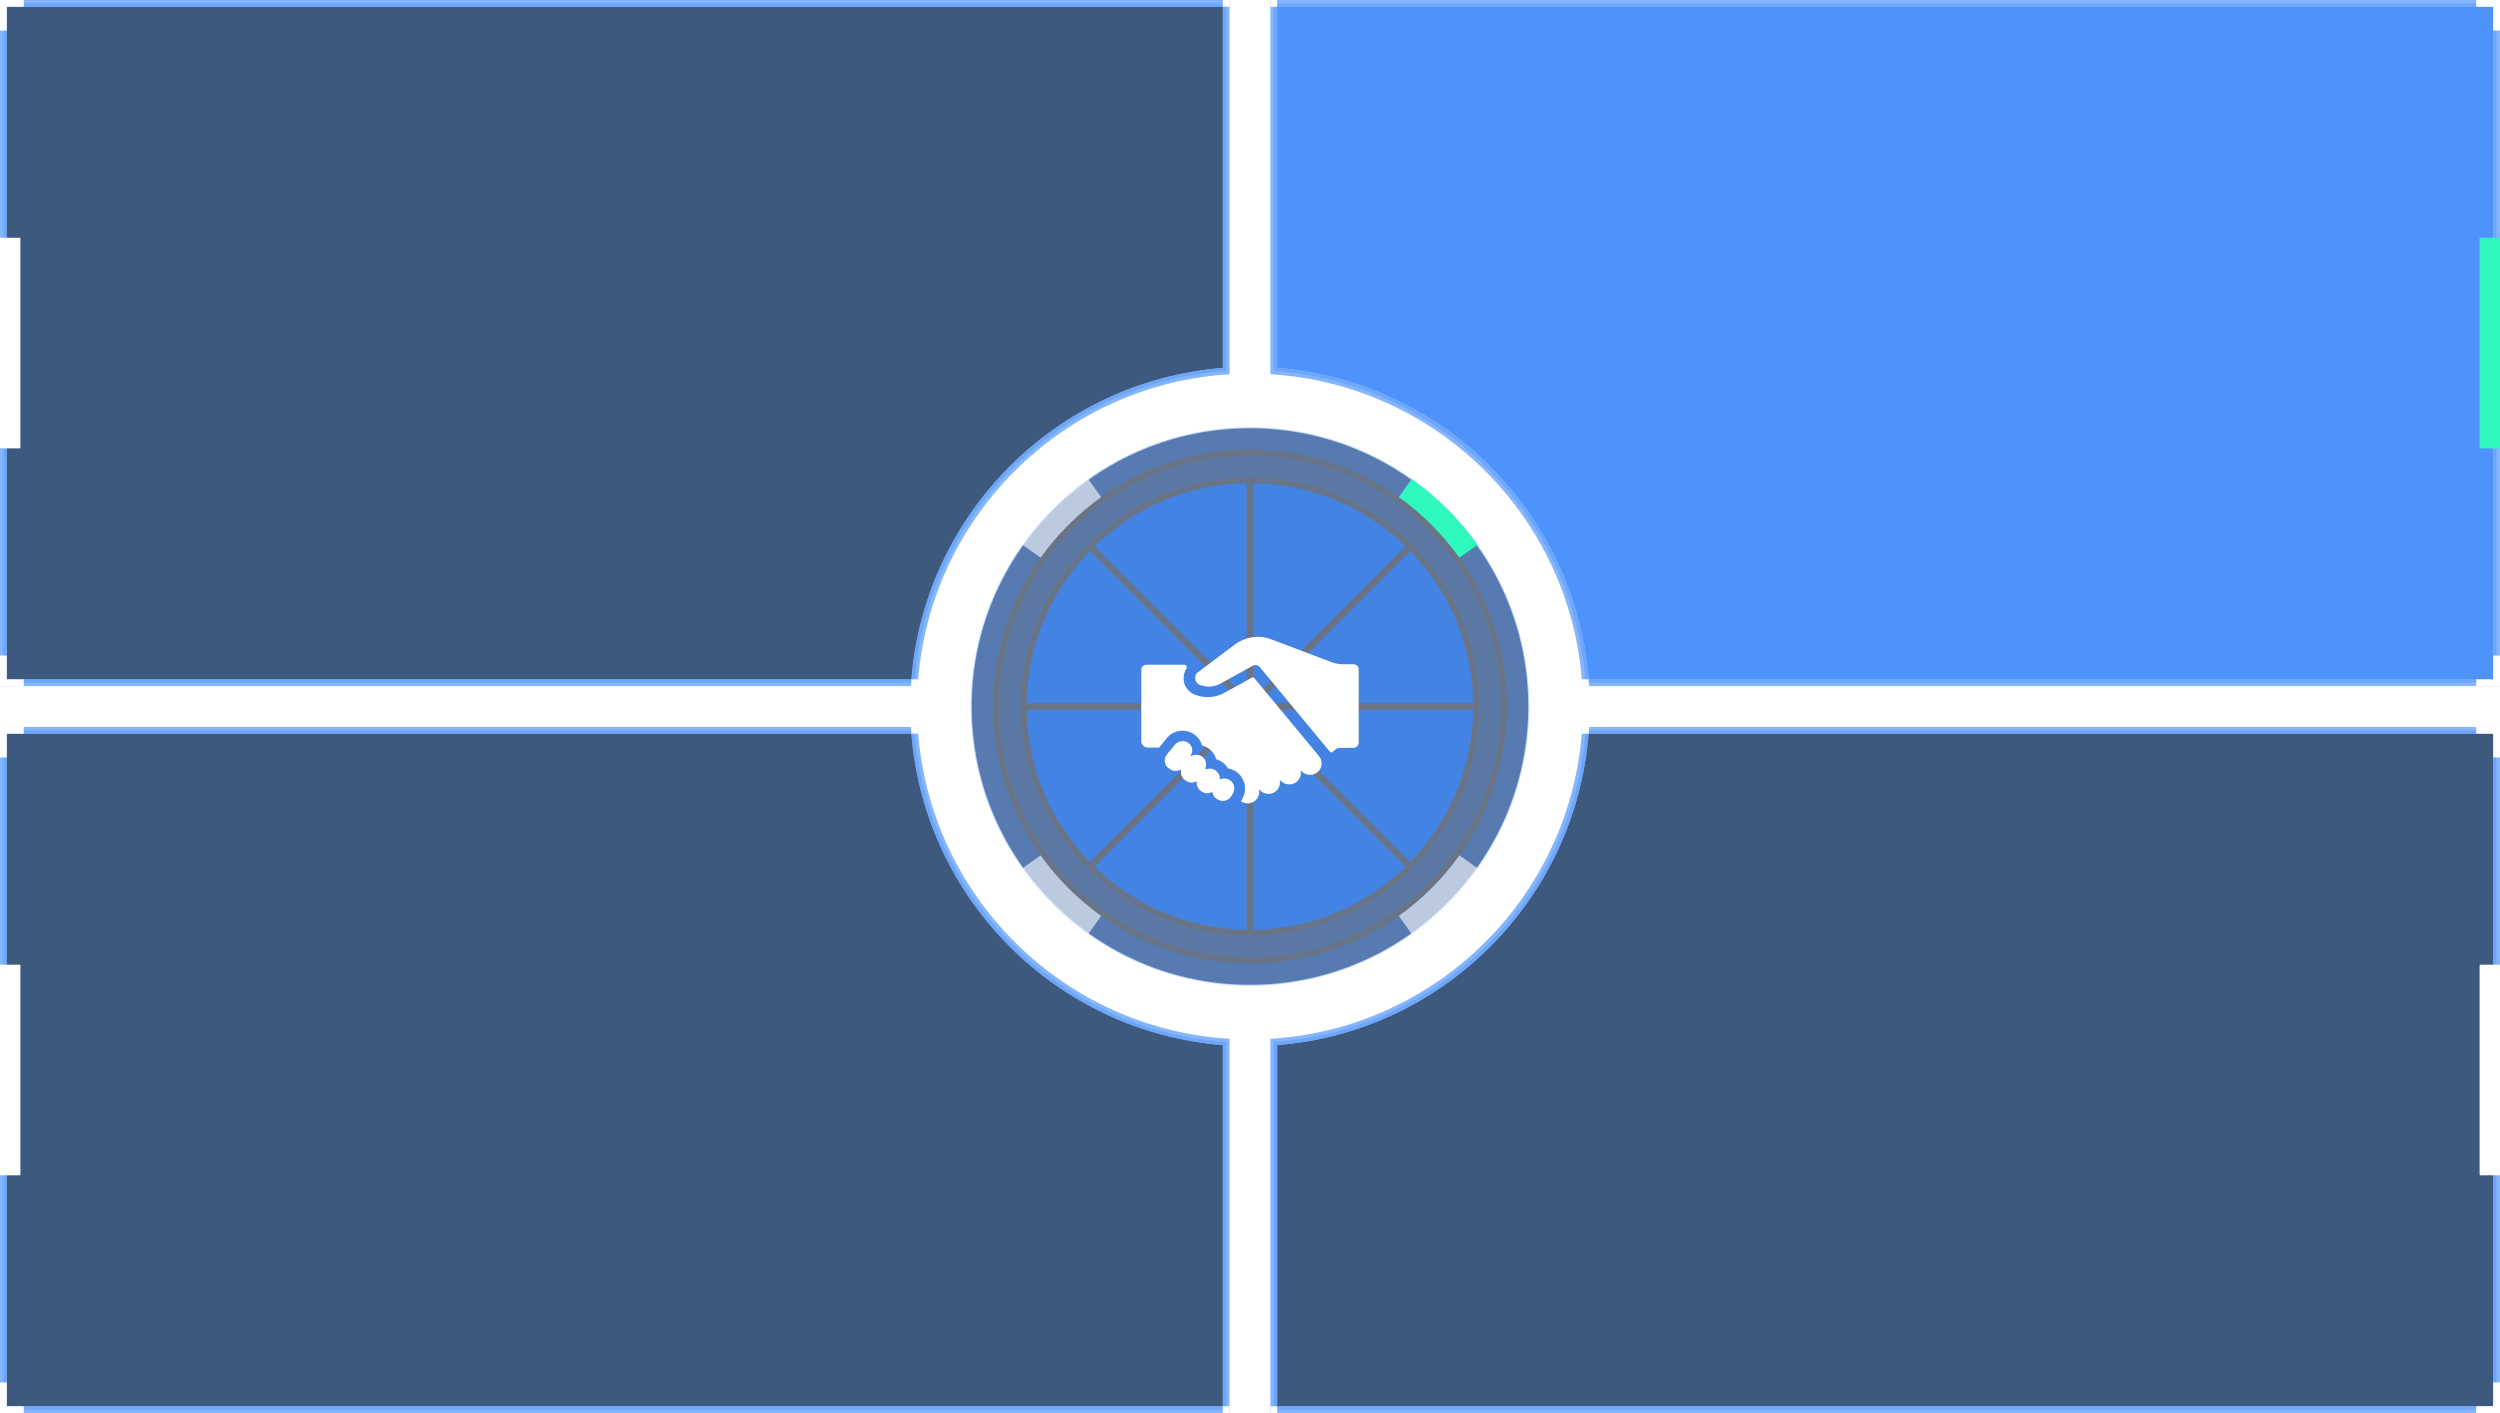<?xml version="1.0" encoding="UTF-8"?>
<svg width="368px" height="208px" viewBox="0 0 368 208" version="1.1" xmlns="http://www.w3.org/2000/svg" xmlns:xlink="http://www.w3.org/1999/xlink">
    <title>一些数据/2</title>
    <defs>
        <filter x="-37.5%" y="-48.9%" width="175.0%" height="197.9%" filterUnits="objectBoundingBox" id="filter-1">
            <feOffset dx="0" dy="2" in="SourceAlpha" result="shadowOffsetOuter1"></feOffset>
            <feGaussianBlur stdDeviation="2" in="shadowOffsetOuter1" result="shadowBlurOuter1"></feGaussianBlur>
            <feColorMatrix values="0 0 0 0 0.009   0 0 0 0 0.194   0 0 0 0 0.465  0 0 0 0.5 0" type="matrix" in="shadowBlurOuter1" result="shadowMatrixOuter1"></feColorMatrix>
            <feMerge>
                <feMergeNode in="shadowMatrixOuter1"></feMergeNode>
                <feMergeNode in="SourceGraphic"></feMergeNode>
            </feMerge>
        </filter>
    </defs>
    <g id="控件" stroke="none" stroke-width="1" fill="none" fill-rule="evenodd">
        <g id="一些数据/2">
            <g id="中间备份" transform="translate(127.431, 47.431)">
                <circle id="椭圆形" fill="#001432" opacity="0.587" cx="56.569" cy="56.569" r="40.951"></circle>
                <g id="背景" transform="translate(17.118, 17.118)">
                    <circle id="椭圆形" stroke="#3887FB" stroke-width="3.288" opacity="0.361" stroke-linejoin="round" cx="39.451" cy="39.451" r="39.451"></circle>
                    <circle id="椭圆形" stroke="#3887FB" stroke-width="3.288" opacity="0.271" stroke-linejoin="round" cx="39.451" cy="39.451" r="35.341"></circle>
                    <path d="M38.956,40.641 L38.957,72.323 C30.252,72.195 22.366,68.683 16.556,63.044 L38.956,40.641 Z M39.942,40.639 L62.347,63.043 C56.427,68.789 48.352,72.327 39.451,72.327 L39.943,72.322 L39.942,40.639 Z M6.579,39.943 L38.259,39.943 L15.859,62.347 C10.113,56.427 6.575,48.352 6.575,39.451 L6.579,39.943 Z M72.323,39.944 C72.195,48.65 68.683,56.537 63.043,62.347 L40.641,39.943 Z M63.044,16.556 C68.789,22.475 72.327,30.55 72.327,39.451 L72.322,38.957 L40.639,38.957 Z M15.858,16.556 L38.261,38.957 L6.579,38.957 C6.707,30.252 10.219,22.366 15.858,16.556 Z M39.944,6.579 C48.65,6.707 56.537,10.219 62.347,15.859 L39.942,38.26 Z M38.957,6.579 L38.956,38.258 L16.556,15.858 C22.475,10.112 30.55,6.575 39.451,6.575 L38.957,6.579 Z" id="形状结合" fill="#3887FB" opacity="0.792"></path>
                </g>
                <g id="编组-4" transform="translate(56.569, 56.569) rotate(-45) translate(-56.569, -56.569) translate(16.569, 16.569)" stroke-linejoin="round" stroke-width="3.288">
                    <path d="M33.424,1.095 C35.563,0.736 37.76,0.549 40,0.549 C42.241,0.549 44.437,0.736 46.576,1.095" id="路径" stroke="#FFFFFF" opacity="0.603"></path>
                    <path d="M72.602,40.273 C74.741,39.914 76.938,39.727 79.178,39.727 C81.419,39.727 83.615,39.914 85.754,40.273" id="路径" stroke="#30F9C0" transform="translate(79.178, 40) rotate(90) translate(-79.178, -40) "></path>
                    <path d="M33.424,79.451 C35.563,79.092 37.76,78.905 40,78.905 C42.241,78.905 44.437,79.092 46.576,79.451" id="路径" stroke="#FFFFFF" opacity="0.603" transform="translate(40, 79.178) rotate(180) translate(-40, -79.178) "></path>
                    <path d="M-5.754,40.273 C-3.615,39.914 -1.418,39.727 0.822,39.727 C3.062,39.727 5.259,39.914 7.398,40.273" id="路径" stroke="#FFFFFF" opacity="0.603" transform="translate(0.822, 40) rotate(270) translate(-0.822, -40) "></path>
                </g>
                <g id="1.图标/1.使用/20" filter="url(#filter-1)" transform="translate(40.569, 44.309)" fill="#FFFFFF" fill-rule="nonzero">
                    <g id="1.图标/2.设计/">
                        <path d="M8.235,5.299 L13.802,1.104 C15.33,-0.024 17.35,-0.316 19.11,0.36 L27.965,3.715 C28.552,3.943 29.168,4.039 29.756,4.039 L31.22,4.039 C31.644,4.039 32,4.363 32,4.783 L32,15.566 C32,15.986 31.64,16.342 31.22,16.342 L29.3,16.342 C29.04,16.342 28.748,16.438 28.552,16.602 L28.128,16.958 C28.032,17.054 27.869,17.022 27.769,16.926 L17.45,4.463 C17.19,4.139 16.734,4.075 16.374,4.271 L11.655,6.887 C10.711,7.403 9.571,7.467 8.563,7.047 C8.043,6.819 7.783,6.207 8.011,5.659 C8.007,5.527 8.103,5.399 8.235,5.299 Z M0.944,16.31 L2.604,16.31 L3.776,14.89 C4.815,13.63 6.703,13.47 7.975,14.502 C8.431,14.89 8.787,15.406 8.951,15.986 C9.959,16.246 10.743,17.018 11.035,18.022 C11.751,18.246 12.402,18.702 12.758,19.377 C13.378,19.473 13.962,19.765 14.418,20.217 C15.362,21.217 15.558,22.705 14.842,23.897 L14.678,24.189 L14.678,24.221 C15.458,24.737 16.502,24.577 17.054,23.801 C17.314,23.413 17.414,22.961 17.314,22.509 L17.314,22.477 L17.346,22.477 L17.478,22.605 C18.066,23.185 19.01,23.285 19.69,22.829 C20.241,22.441 20.501,21.765 20.373,21.117 L20.373,21.085 L20.405,21.085 L20.537,21.213 C21.121,21.793 22.033,21.889 22.749,21.437 C23.301,21.049 23.597,20.373 23.465,19.725 L23.465,19.697 L23.497,19.697 L23.629,19.825 C24.181,20.373 25.061,20.469 25.713,20.085 C26.525,19.601 26.789,18.57 26.301,17.762 C26.237,17.666 26.169,17.57 26.105,17.502 L25.065,16.242 L16.634,6.075 C16.538,5.979 16.406,5.947 16.274,6.011 L12.238,8.239 C10.935,8.951 9.407,9.079 8.007,8.563 C7.227,8.303 6.639,7.691 6.347,6.947 C6.119,6.171 6.215,5.331 6.639,4.655 C6.735,4.463 6.671,4.235 6.475,4.139 C6.411,4.107 6.343,4.107 6.279,4.107 L0.78,4.107 C0.356,4.107 0,4.431 0,4.851 L0,15.602 C0.164,15.986 0.52,16.31 0.944,16.31 L0.944,16.31 Z M6.803,15.534 C6.151,15.178 5.371,15.342 4.915,15.922 L3.776,17.31 C3.288,17.922 3.352,18.826 3.972,19.309 L4.003,19.309 L4.167,19.437 C4.623,19.793 5.275,19.825 5.763,19.565 C5.795,19.533 5.827,19.565 5.859,19.597 L5.859,19.661 C5.763,20.177 5.955,20.725 6.379,21.049 L6.511,21.145 C6.967,21.501 7.551,21.533 8.075,21.305 C8.107,21.273 8.171,21.305 8.171,21.337 L8.171,21.369 C8.107,21.853 8.335,22.337 8.723,22.661 L8.819,22.725 C9.275,23.081 9.859,23.145 10.383,22.853 C10.415,22.821 10.479,22.853 10.479,22.885 L10.479,22.917 C10.543,23.273 10.739,23.597 11.031,23.821 L11.095,23.853 C11.747,24.337 12.658,24.241 13.146,23.593 C13.178,23.529 13.242,23.465 13.278,23.433 L13.474,23.077 C13.834,22.465 13.734,21.721 13.214,21.237 C12.79,20.849 12.174,20.753 11.619,20.977 C11.587,20.977 11.587,20.977 11.555,20.945 L11.555,20.913 C11.587,20.137 10.967,19.461 10.187,19.397 C9.991,19.397 9.795,19.429 9.599,19.493 C9.371,19.525 9.435,19.333 9.435,19.333 C9.727,18.59 9.403,17.786 8.655,17.462 C8.263,17.302 7.775,17.334 7.419,17.526 C7.255,17.558 7.287,17.398 7.287,17.398 C7.715,16.794 7.487,15.922 6.803,15.534 L6.803,15.534 Z" id="形状"></path>
                    </g>
                </g>
            </g>
            <g id="右下备份" transform="translate(187, 107)">
                <g id="右下" transform="translate(90.5, 50.5) scale(-1, -1) translate(-90.5, -50.5) ">
                    <path d="M180,1 L180,54.158 C155.576,56.091 136.091,75.576 134.158,100 L1,100 L1,1 L180,1 Z" id="形状结合" fill-opacity="0.84" fill="#1F2426" fill-rule="nonzero"></path>
                    <g id="颜色" transform="translate(1, 1)" fill="#3887FB" fill-opacity="0.3" stroke="#3887FB" stroke-opacity="0.616">
                        <path d="M179.5,-0.5 L179.5,53.622 C167.226,54.479 156.185,59.812 147.998,67.998 C139.812,76.185 134.479,87.226 133.622,99.5 L133.622,99.5 L-0.5,99.5 L-0.5,-0.5 L179.5,-0.5 Z" id="形状结合"></path>
                    </g>
                    <polygon id="矩形" fill="#FFFFFF" points="134.16 100 135.16 100 135.08 101 134.08 101"></polygon>
                    <rect id="矩形" fill="#FFFFFF" x="180" y="0" width="1" height="1"></rect>
                    <polyline id="路径-14" stroke="#FFFFFF" points="0.5 96.5 0.5 100.5 3.5 100.5"></polyline>
                    <polygon id="矩形" fill="#FFFFFF" points="1.13742349e-13 35 3 35 3 66 1.13742349e-13 66"></polygon>
                    <polyline id="路径-14" stroke="#FFFFFF" transform="translate(2, 2.5) scale(1, -1) translate(-2, -2.5) " points="0.5 0.5 0.5 4.5 3.5 4.5"></polyline>
                </g>
            </g>
            <g id="右上备份" transform="translate(187, 0)">
                <g id="右上" transform="translate(90.5, 50.5) scale(-1, 1) translate(-90.5, -50.5) ">
                    <g id="颜色" transform="translate(1, 1)" fill="#3887FB">
                        <path d="M179,0 L179,53.158 C154.576,55.091 135.091,74.576 133.158,99 L0,99 L0,0 L179,0 Z" id="形状结合" fill-opacity="0.84" fill-rule="nonzero"></path>
                        <path d="M179.5,-0.5 L179.5,53.622 C167.226,54.479 156.185,59.812 147.998,67.998 C139.812,76.185 134.479,87.226 133.622,99.5 L133.622,99.5 L-0.5,99.5 L-0.5,-0.5 L179.5,-0.5 Z" id="形状结合" stroke-opacity="0.616" stroke="#3887FB" fill-opacity="0.3"></path>
                    </g>
                    <polygon id="矩形" fill="#FFFFFF" points="134.16 100 135.16 100 135.08 101 134.08 101"></polygon>
                    <rect id="矩形" fill="#FFFFFF" x="180" y="0" width="1" height="1"></rect>
                    <polyline id="路径-14" stroke="#FFFFFF" points="0.5 96.5 0.5 100.5 3.5 100.5"></polyline>
                    <polygon id="矩形" fill="#30F9C0" points="1.13742349e-13 35 3 35 3 66 1.13742349e-13 66"></polygon>
                    <polyline id="路径-14" stroke="#FFFFFF" transform="translate(2, 2.5) scale(1, -1) translate(-2, -2.5) " points="0.5 0.5 0.5 4.5 3.5 4.5"></polyline>
                </g>
            </g>
            <g id="左下备份" transform="translate(0, 107)">
                <g id="左下" transform="translate(90.5, 50.5) scale(1, -1) translate(-90.5, -50.5) ">
                    <path d="M180,1 L180,54.158 C155.576,56.091 136.091,75.576 134.158,100 L1,100 L1,1 L180,1 Z" id="形状结合" fill-opacity="0.84" fill="#1F2426" fill-rule="nonzero"></path>
                    <g id="颜色" transform="translate(1, 1)" fill="#3887FB" fill-opacity="0.3" stroke="#3887FB" stroke-opacity="0.616">
                        <path d="M179.5,-0.5 L179.5,53.622 C167.226,54.479 156.185,59.812 147.998,67.998 C139.812,76.185 134.479,87.226 133.622,99.5 L133.622,99.5 L-0.5,99.5 L-0.5,-0.5 L179.5,-0.5 Z" id="形状结合"></path>
                    </g>
                    <polygon id="矩形" fill="#FFFFFF" points="134.16 100 135.16 100 135.08 101 134.08 101"></polygon>
                    <rect id="矩形" fill="#FFFFFF" x="180" y="0" width="1" height="1"></rect>
                    <polyline id="路径-14" stroke="#FFFFFF" points="0.5 96.5 0.5 100.5 3.5 100.5"></polyline>
                    <polygon id="矩形" fill="#FFFFFF" points="1.13742349e-13 35 3 35 3 66 1.13742349e-13 66"></polygon>
                    <polyline id="路径-14" stroke="#FFFFFF" transform="translate(2, 2.5) scale(1, -1) translate(-2, -2.5) " points="0.5 0.5 0.5 4.5 3.5 4.5"></polyline>
                </g>
            </g>
            <g id="左上">
                <path d="M180,1 L180,54.158 C155.576,56.091 136.091,75.576 134.158,100 L1,100 L1,1 L180,1 Z" id="形状结合" fill-opacity="0.84" fill="#1F2426" fill-rule="nonzero"></path>
                <g id="颜色" transform="translate(1, 1)" fill="#3887FB" fill-opacity="0.3" stroke="#3887FB" stroke-opacity="0.616">
                    <path d="M179.5,-0.5 L179.5,53.622 C167.226,54.479 156.185,59.812 147.998,67.998 C139.812,76.185 134.479,87.226 133.622,99.5 L133.622,99.5 L-0.5,99.5 L-0.5,-0.5 L179.5,-0.5 Z" id="形状结合"></path>
                </g>
                <polygon id="矩形" fill="#FFFFFF" points="134.16 100 135.16 100 135.08 101 134.08 101"></polygon>
                <rect id="矩形" fill="#FFFFFF" x="180" y="0" width="1" height="1"></rect>
                <polyline id="路径-14" stroke="#FFFFFF" points="0.5 96.5 0.5 100.5 3.5 100.5"></polyline>
                <polygon id="矩形" fill="#FFFFFF" points="1.13742349e-13 35 3 35 3 66 1.13742349e-13 66"></polygon>
                <polyline id="路径-14" stroke="#FFFFFF" transform="translate(2, 2.5) scale(1, -1) translate(-2, -2.5) " points="0.5 0.5 0.5 4.5 3.5 4.5"></polyline>
            </g>
        </g>
    </g>
</svg>